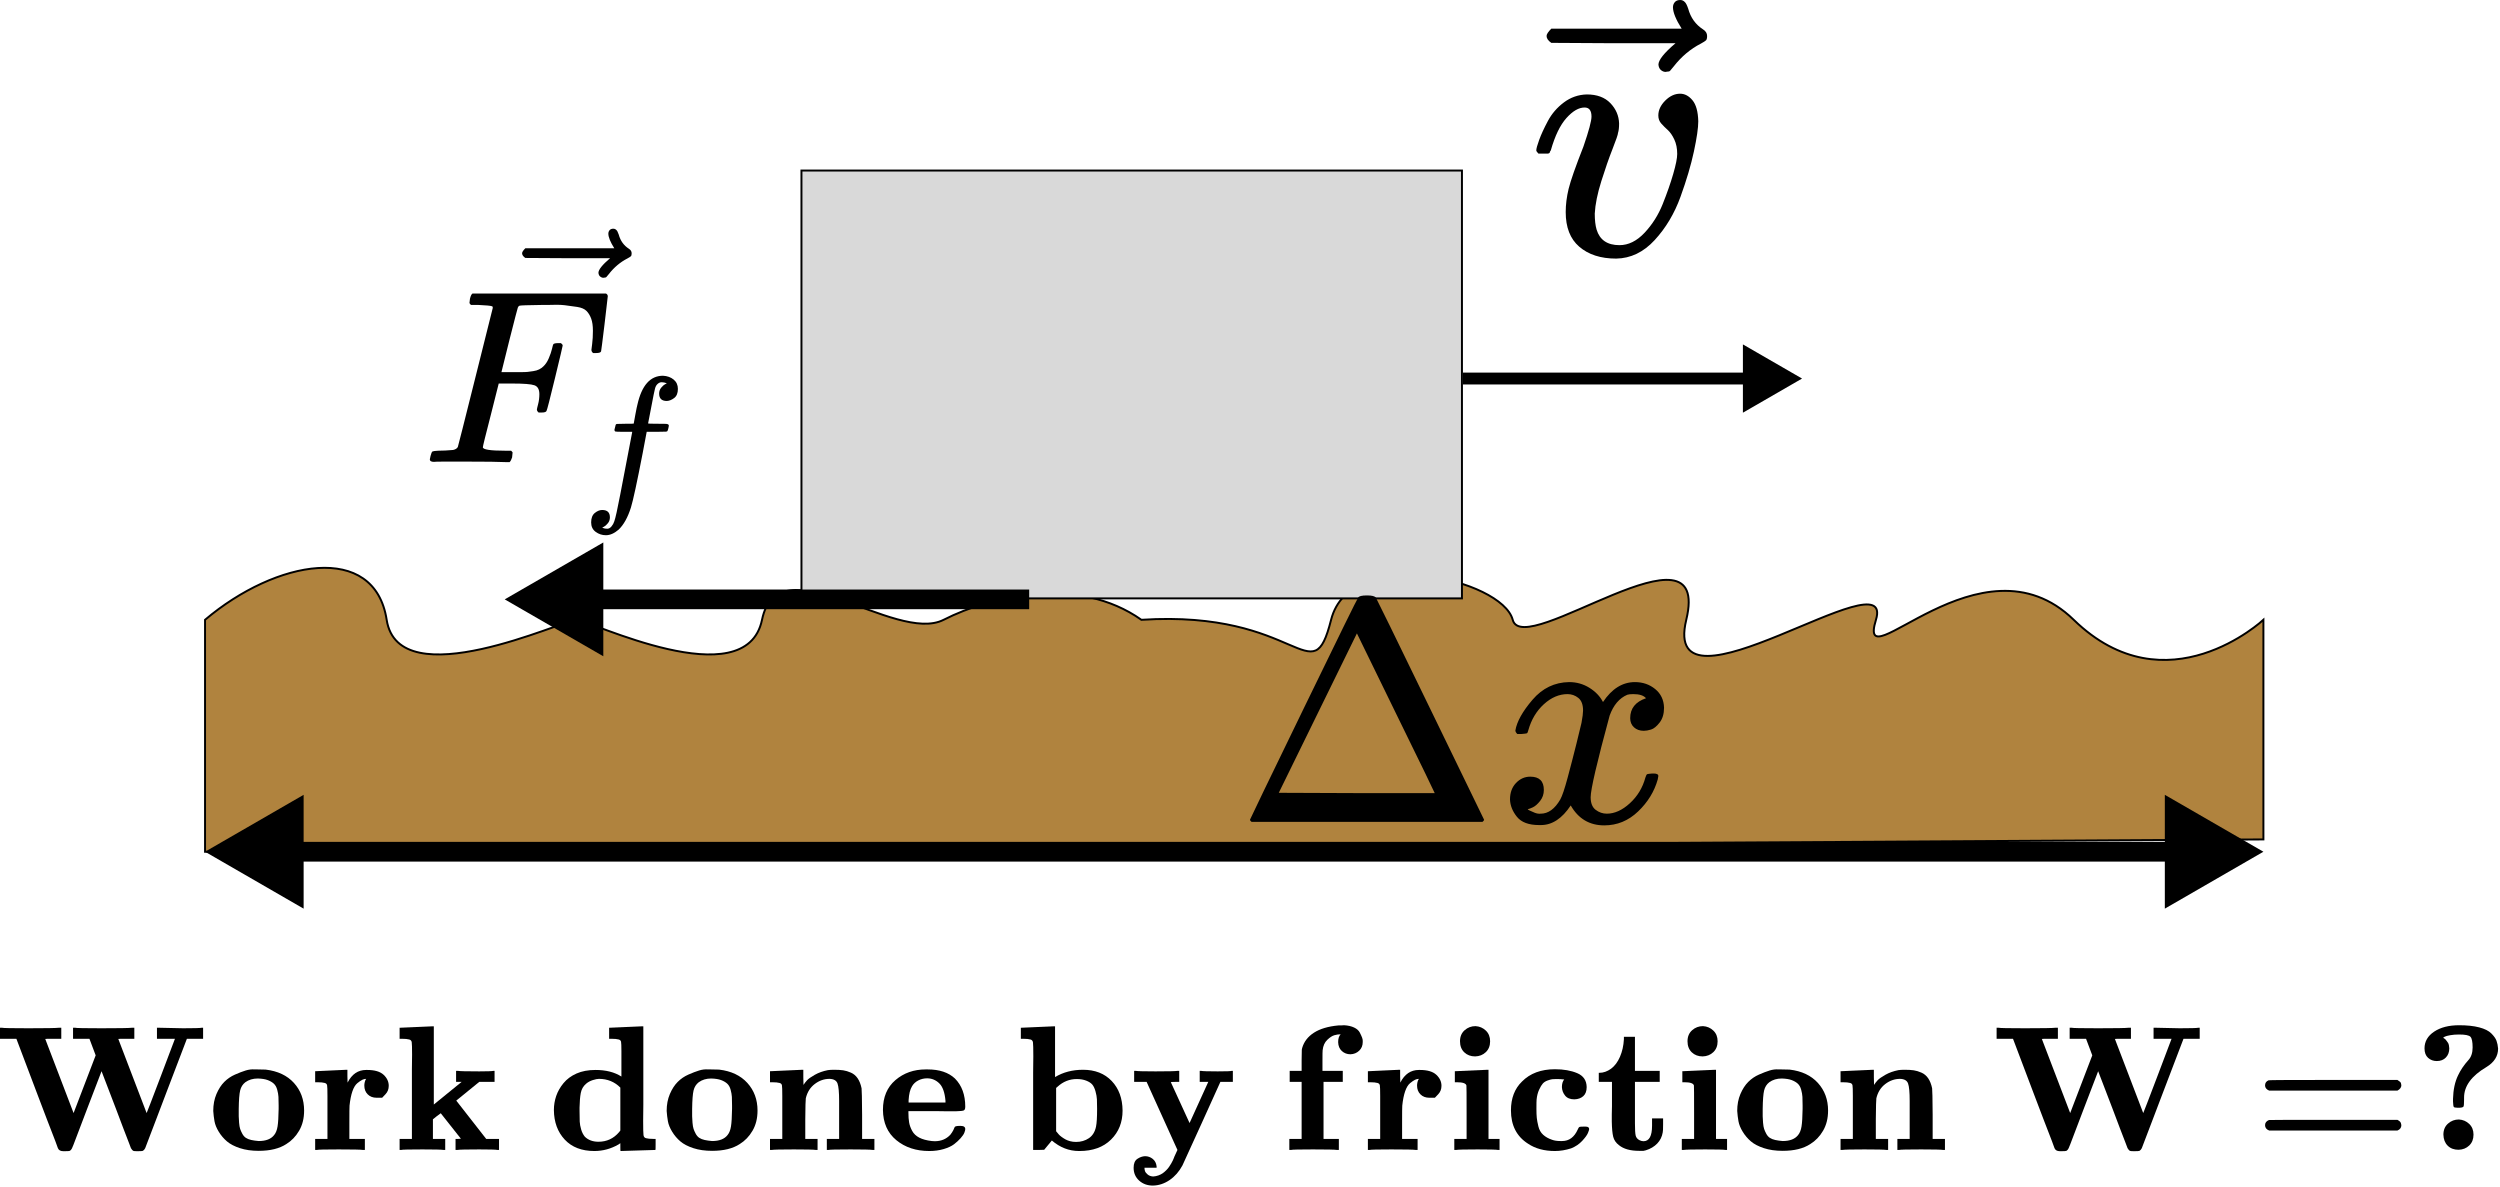 <svg width="634" height="301" viewBox="0 0 634 301" fill="none" xmlns="http://www.w3.org/2000/svg">
<path d="M98.059 157.182C94.988 137.402 69.987 141.957 52 157.182V216L574 212.877V157.182C574 157.182 549.435 180.085 525.894 157.182C502.353 134.279 470.624 173.838 475.741 157.182C480.859 140.526 421.042 184.443 427.635 157.182C434.228 129.921 386.329 167.481 383.624 157.182C380.918 146.883 342.464 137.896 337.565 157.182C332.665 176.468 329.819 154.595 289.459 157.182C273.55 145.928 251.588 150.936 239.306 157.182C227.024 163.428 197.341 137.402 193.247 157.182C189.153 176.962 149.235 157.182 146.165 157.182C143.094 157.182 101.129 176.962 98.059 157.182Z" fill="#B0833E" stroke="black" stroke-width="0.5"/>
<rect x="203.25" y="43.25" width="167.5" height="108.5" fill="#D9D9D9" stroke="black" stroke-width="0.5"/>
<path d="M457 96L442 87.34V104.66L457 96ZM371 97.5H443.5V94.5H371V97.5Z" fill="black"/>
<path d="M403.603 29.566C403.603 28.031 403.02 27.263 401.853 27.263C400.379 27.263 398.844 28.154 397.248 29.934C395.651 31.715 394.331 34.448 393.287 38.132C393.226 38.193 393.164 38.285 393.103 38.408C393.042 38.531 393.011 38.623 393.011 38.685C393.011 38.746 392.95 38.807 392.827 38.869C392.704 38.93 392.612 38.961 392.55 38.961C392.489 38.961 392.366 38.961 392.182 38.961C391.998 38.961 391.752 38.961 391.445 38.961H390.156C389.787 38.593 389.603 38.316 389.603 38.132C389.603 37.702 389.849 36.812 390.34 35.461C390.831 34.11 391.568 32.514 392.55 30.671C393.533 28.829 394.884 27.263 396.603 25.974C398.322 24.684 400.257 24.009 402.406 23.948C404.985 23.948 406.98 24.684 408.393 26.158C409.805 27.632 410.542 29.351 410.603 31.316C410.603 32.36 410.511 33.158 410.327 33.711C410.327 34.079 409.866 35.43 408.945 37.764C408.024 40.097 407.073 42.829 406.09 45.961C405.108 49.093 404.555 51.825 404.432 54.158C404.432 55.816 404.586 57.167 404.893 58.211C405.691 60.852 407.625 62.172 410.695 62.172C412.967 62.172 415.086 61.128 417.051 59.04C419.016 56.952 420.551 54.527 421.656 51.764C422.761 49.001 423.652 46.452 424.327 44.119C425.003 41.785 425.34 40.097 425.34 39.053C425.34 37.641 425.095 36.413 424.603 35.369C424.112 34.325 423.56 33.527 422.945 32.974C422.331 32.421 421.779 31.869 421.288 31.316C420.796 30.763 420.551 30.088 420.551 29.29C420.551 27.939 421.134 26.68 422.301 25.513C423.467 24.347 424.726 23.763 426.077 23.763C427.244 23.763 428.288 24.316 429.209 25.421C430.13 26.527 430.621 28.307 430.682 30.763C430.682 32.421 430.314 34.97 429.577 38.408C428.84 41.847 427.704 45.685 426.169 49.922C424.634 54.158 422.454 57.812 419.63 60.882C416.805 63.952 413.551 65.518 409.866 65.58C405.937 65.58 402.805 64.566 400.472 62.54C398.2 60.575 397.064 57.658 397.064 53.79C397.064 51.886 397.309 49.922 397.8 47.895C398.292 45.869 399.55 42.277 401.577 37.119C402.928 33.189 403.603 30.671 403.603 29.566Z" fill="black"/>
<path d="M424.263 1.842C424.263 1.351 424.416 0.921 424.723 0.553C425.03 0.184 425.491 3.27975e-05 426.105 3.27975e-05C426.535 3.27975e-05 426.903 0.154 427.21 0.461C427.517 0.706 427.824 1.29 428.131 2.211C428.745 4.483 430.004 6.233 431.908 7.461C432.583 7.89 432.921 8.443 432.921 9.119C432.921 9.671 432.829 10.04 432.645 10.224C432.46 10.408 432.031 10.684 431.355 11.053C428.715 12.404 426.412 14.338 424.447 16.855C424.324 16.978 424.171 17.163 423.987 17.408C423.802 17.654 423.649 17.838 423.526 17.961C423.403 18.084 423.25 18.145 423.066 18.145C422.881 18.145 422.666 18.176 422.421 18.237C421.991 18.237 421.592 18.084 421.223 17.776C420.855 17.47 420.64 17.009 420.579 16.395C420.579 15.228 422.022 13.417 424.908 10.961H409.158L393.407 10.869C392.609 10.316 392.21 9.733 392.21 9.119C392.21 8.689 392.609 8.075 393.407 7.276H426.473C425 4.943 424.263 3.132 424.263 1.842Z" fill="black"/>
<path d="M40.256 260.633L46.446 260.768C49.157 260.768 50.738 260.723 51.19 260.633H51.506V263.434H47.395L42.154 277.169C41.34 279.307 40.482 281.566 39.578 283.946C38.675 286.326 37.997 288.103 37.545 289.277C37.093 290.452 36.852 291.085 36.822 291.175C36.672 291.476 36.476 291.702 36.235 291.853C36.084 291.913 35.678 291.943 35.015 291.943H34.699C34.247 291.943 33.946 291.913 33.795 291.853C33.645 291.792 33.449 291.566 33.208 291.175C33.208 291.145 33.042 290.708 32.711 289.865C32.38 289.021 31.898 287.771 31.265 286.115C30.633 284.458 30.03 282.862 29.458 281.326L25.753 271.657L22.048 281.326C21.265 283.404 20.407 285.663 19.473 288.103C18.81 289.88 18.404 290.919 18.253 291.22C18.102 291.521 17.922 291.732 17.711 291.853C17.56 291.913 17.154 291.943 16.491 291.943H16.039C15.346 291.943 14.895 291.687 14.684 291.175C14.684 291.115 14.458 290.497 14.006 289.323C13.554 288.148 12.861 286.356 11.928 283.946C10.994 281.536 10.136 279.277 9.352 277.169L4.157 263.434H0V260.633H0.497C0.768 260.723 2.997 260.768 7.184 260.768C11.642 260.768 14.232 260.723 14.955 260.633H15.542V263.434H13.509C12.154 263.434 11.476 263.449 11.476 263.479L18.66 282.274L21.461 274.955L24.262 267.636L22.681 263.434H18.524V260.633H19.021C19.292 260.723 21.521 260.768 25.708 260.768C30.166 260.768 32.756 260.723 33.479 260.633H34.066V263.434H32.033C30.678 263.434 30 263.449 30 263.479L37.184 282.274C37.214 282.274 38.419 279.142 40.798 272.877C43.178 266.612 44.367 263.464 44.367 263.434H39.804V260.633H40.256Z" fill="black"/>
<path d="M65.602 291.853C63.825 291.853 62.244 291.627 60.858 291.175C59.473 290.723 58.373 290.151 57.56 289.458C56.747 288.765 56.054 287.952 55.482 287.018C54.909 286.085 54.548 285.196 54.397 284.353C54.247 283.509 54.141 282.636 54.081 281.732C54.081 280.136 54.352 278.705 54.894 277.44C55.437 276.175 56.099 275.151 56.882 274.368C57.665 273.585 58.569 272.967 59.593 272.515C60.617 272.063 61.521 271.717 62.304 271.476C63.087 271.235 63.855 271.145 64.608 271.205H65.241C66.445 271.205 67.153 271.22 67.364 271.25C70.436 271.612 72.831 272.741 74.548 274.639C76.265 276.536 77.123 278.871 77.123 281.642C77.123 283.6 76.702 285.301 75.858 286.747C75.015 288.193 73.93 289.323 72.605 290.136C70.858 291.28 68.524 291.853 65.602 291.853ZM70.662 281.235V280.332C70.662 279.428 70.647 278.705 70.617 278.163C70.587 277.621 70.482 277.018 70.301 276.356C70.12 275.693 69.834 275.181 69.442 274.82C69.051 274.458 68.539 274.157 67.906 273.916C67.274 273.675 66.43 273.539 65.376 273.509C64.141 273.509 63.087 273.826 62.214 274.458C61.551 274.97 61.114 275.663 60.903 276.536C60.693 277.41 60.572 278.976 60.542 281.235C60.542 282.079 60.542 282.696 60.542 283.088C60.542 283.479 60.572 284.021 60.632 284.714C60.693 285.407 60.783 285.934 60.903 286.295C61.024 286.657 61.205 287.063 61.446 287.515C61.687 287.967 61.988 288.314 62.349 288.554C62.711 288.795 63.162 288.976 63.705 289.097C64.247 289.217 64.879 289.307 65.602 289.368C67.439 289.368 68.75 288.856 69.533 287.832C69.955 287.32 70.241 286.597 70.391 285.663C70.542 284.729 70.632 283.253 70.662 281.235Z" fill="black"/>
<path d="M96.912 278.389C96.912 278.389 96.446 278.389 95.512 278.389C94.578 278.389 93.825 278.103 93.253 277.53C92.681 276.958 92.394 276.22 92.394 275.316C92.394 274.804 92.5 274.307 92.711 273.825C92.801 273.735 92.846 273.66 92.846 273.6C92.545 273.6 92.229 273.675 91.897 273.825C91.566 273.976 91.144 274.262 90.632 274.684C90.12 275.106 89.699 275.798 89.367 276.762C89.036 277.726 88.795 278.931 88.644 280.377C88.614 280.618 88.599 282.124 88.599 284.895V288.826H92.53V291.627H92.078C91.536 291.536 89.473 291.491 85.888 291.491C82.455 291.491 80.602 291.536 80.331 291.627H79.925V288.826H83.042V282.139V277.937C83.042 276.431 83.012 275.527 82.952 275.226C82.891 274.925 82.696 274.729 82.364 274.639C81.943 274.518 81.325 274.458 80.512 274.458H79.925V271.657H80.06L83.946 271.476C86.536 271.356 87.846 271.295 87.876 271.295H88.102V272.922L88.147 274.548C89.232 272.41 90.798 271.341 92.846 271.341H93.117C95.015 271.341 96.4 271.747 97.274 272.56C98.147 273.374 98.584 274.307 98.584 275.362C98.584 276.205 98.313 276.913 97.771 277.485L96.912 278.389Z" fill="black"/>
<path d="M101.476 260.633L105.588 260.452C108.329 260.331 109.714 260.271 109.744 260.271H110.015V280.106L117.063 274.368H115.663V271.566H116.07C116.521 271.657 118.344 271.702 121.536 271.702C123.585 271.702 124.789 271.657 125.151 271.566H125.422V274.368H121.536L115.708 279.112L123.298 288.826H126.551V291.627H126.19C125.738 291.536 124.187 291.491 121.536 291.491C118.344 291.491 116.476 291.536 115.934 291.627H115.527V288.826H116.205L116.883 288.78L111.777 282.319L110.738 283.088L109.789 283.856V288.826H112.907V291.627H112.545C112.003 291.536 110.196 291.491 107.124 291.491C103.78 291.491 101.973 291.536 101.702 291.627H101.341V288.826H104.458V276.627C104.458 274.97 104.458 273.148 104.458 271.16C104.458 269.172 104.473 267.952 104.503 267.5C104.503 265.723 104.473 264.654 104.413 264.292C104.353 263.931 104.142 263.705 103.78 263.615C103.359 263.494 102.741 263.434 101.928 263.434H101.341V260.633H101.476Z" fill="black"/>
<path d="M154.609 260.633L158.72 260.452C161.461 260.332 162.847 260.271 162.877 260.271H163.148V274.051C163.148 275.919 163.148 277.967 163.148 280.196C163.148 282.425 163.133 283.78 163.103 284.262C163.103 286.25 163.133 287.455 163.193 287.877C163.253 288.298 163.464 288.554 163.826 288.645C164.247 288.765 164.865 288.826 165.678 288.826H166.265V290.226C166.265 291.16 166.25 291.627 166.22 291.627C165.618 291.627 164.142 291.672 161.792 291.762C159.443 291.853 157.967 291.898 157.365 291.898C157.335 291.898 157.319 291.567 157.319 290.904V289.91L156.868 290.226C154.94 291.341 152.892 291.898 150.723 291.898C147.53 291.898 145.03 290.934 143.223 289.006C141.416 287.079 140.497 284.579 140.467 281.506C140.467 280.271 140.663 279.082 141.054 277.937C141.446 276.792 142.063 275.708 142.907 274.684C143.75 273.66 144.85 272.847 146.205 272.244C147.56 271.642 149.172 271.341 151.039 271.341C153.66 271.341 155.844 271.898 157.591 273.012V268.72V266.551C157.591 265.286 157.56 264.503 157.5 264.202C157.44 263.901 157.244 263.705 156.913 263.615C156.491 263.494 155.874 263.434 155.06 263.434H154.473V260.633H154.609ZM157.319 275.813C155.844 274.338 154.036 273.6 151.898 273.6C151.506 273.6 150.979 273.705 150.316 273.916C149.654 274.127 149.082 274.443 148.6 274.865C147.907 275.467 147.47 276.235 147.289 277.169C147.109 278.103 147.003 279.338 146.973 280.874V281.642C146.973 282.907 146.988 283.841 147.018 284.443C147.048 285.045 147.169 285.708 147.38 286.431C147.591 287.154 147.907 287.771 148.328 288.283C149.202 289.127 150.347 289.548 151.762 289.548C153.871 289.548 155.618 288.735 157.003 287.109L157.319 286.702V275.813Z" fill="black"/>
<path d="M180.588 291.853C178.81 291.853 177.229 291.627 175.844 291.175C174.458 290.723 173.359 290.151 172.545 289.458C171.732 288.765 171.039 287.952 170.467 287.018C169.895 286.085 169.533 285.196 169.383 284.353C169.232 283.509 169.127 282.636 169.066 281.732C169.066 280.136 169.337 278.705 169.88 277.44C170.422 276.175 171.084 275.151 171.868 274.368C172.651 273.585 173.554 272.967 174.578 272.515C175.603 272.063 176.506 271.717 177.289 271.476C178.072 271.235 178.841 271.145 179.594 271.205H180.226C181.431 271.205 182.139 271.22 182.35 271.25C185.422 271.612 187.816 272.741 189.533 274.639C191.25 276.536 192.109 278.871 192.109 281.642C192.109 283.6 191.687 285.301 190.844 286.747C190 288.193 188.916 289.323 187.591 290.136C185.844 291.28 183.509 291.853 180.588 291.853ZM185.648 281.235V280.332C185.648 279.428 185.633 278.705 185.603 278.163C185.572 277.621 185.467 277.018 185.286 276.356C185.106 275.693 184.819 275.181 184.428 274.82C184.036 274.458 183.524 274.157 182.892 273.916C182.259 273.675 181.416 273.539 180.362 273.509C179.127 273.509 178.072 273.826 177.199 274.458C176.536 274.97 176.1 275.663 175.889 276.536C175.678 277.41 175.557 278.976 175.527 281.235C175.527 282.079 175.527 282.696 175.527 283.088C175.527 283.479 175.557 284.021 175.618 284.714C175.678 285.407 175.768 285.934 175.889 286.295C176.009 286.657 176.19 287.063 176.431 287.515C176.672 287.967 176.973 288.314 177.334 288.554C177.696 288.795 178.148 288.976 178.69 289.097C179.232 289.217 179.865 289.307 180.588 289.368C182.425 289.368 183.735 288.856 184.518 287.832C184.94 287.32 185.226 286.597 185.377 285.663C185.527 284.729 185.618 283.253 185.648 281.235Z" fill="black"/>
<path d="M195.407 271.657C200.739 271.416 203.419 271.295 203.449 271.295H203.721V273.238L203.766 275.136C204.007 274.744 204.308 274.353 204.669 273.961C205.031 273.569 205.693 273.103 206.657 272.56C207.621 272.018 208.721 271.627 209.955 271.386C210.317 271.325 210.859 271.295 211.582 271.295C212.486 271.295 213.239 271.341 213.841 271.431C214.443 271.521 215.091 271.717 215.784 272.018C216.477 272.319 217.049 272.801 217.501 273.464C217.952 274.127 218.284 274.97 218.495 275.994C218.555 276.325 218.6 278.554 218.63 282.681V288.826H221.748V291.627H221.341C220.799 291.536 218.916 291.491 215.693 291.491C212.23 291.491 210.362 291.536 210.091 291.627H209.684V288.826H212.802V282.862V279.202C212.802 277.003 212.666 275.527 212.395 274.774C212.124 274.021 211.446 273.63 210.362 273.6C209.007 273.6 207.757 274.036 206.612 274.91C205.468 275.783 204.715 276.988 204.353 278.524C204.293 278.795 204.248 280.588 204.218 283.901V288.826H207.335V291.627H206.928C206.386 291.536 204.519 291.491 201.326 291.491C198.103 291.491 196.221 291.536 195.678 291.627H195.272V288.826H198.389V282.139V277.937C198.389 276.431 198.359 275.527 198.299 275.226C198.239 274.925 198.043 274.729 197.711 274.639C197.29 274.518 196.672 274.458 195.859 274.458H195.272V271.657H195.407Z" fill="black"/>
<path d="M223.915 281.461C223.915 278.238 224.969 275.723 227.078 273.916C229.186 272.109 231.746 271.205 234.758 271.205H235.255C238.237 271.205 240.542 271.973 242.168 273.509C243.915 275.256 244.789 277.636 244.789 280.648C244.789 281.16 244.668 281.476 244.427 281.597C244.186 281.717 243.493 281.792 242.349 281.823C242.078 281.823 241.385 281.823 240.27 281.823C239.156 281.823 238.147 281.807 237.243 281.777H230.376V282.184C230.376 283.148 230.436 283.976 230.557 284.669C230.677 285.362 230.933 286.07 231.325 286.792C231.716 287.515 232.319 288.088 233.132 288.509C233.945 288.931 234.999 289.217 236.295 289.368C236.475 289.398 236.731 289.413 237.063 289.413C238.659 289.413 239.969 288.871 240.993 287.786C241.325 287.365 241.581 286.973 241.761 286.612C241.942 286.25 242.048 286.009 242.078 285.889C242.108 285.768 242.228 285.678 242.439 285.618C242.65 285.557 242.966 285.527 243.388 285.527H243.614C244.397 285.527 244.789 285.798 244.789 286.341C244.789 286.551 244.713 286.853 244.563 287.244C244.412 287.636 244.096 288.103 243.614 288.645C243.132 289.187 242.575 289.699 241.942 290.181C241.31 290.663 240.436 291.07 239.322 291.401C238.207 291.732 236.987 291.898 235.662 291.898C232.319 291.898 229.533 290.979 227.304 289.142C225.075 287.304 223.945 284.744 223.915 281.461ZM239.773 279.157C239.593 277.048 239.066 275.573 238.192 274.729C237.319 273.886 236.295 273.464 235.12 273.464C234.307 273.464 233.554 273.645 232.861 274.006C232.168 274.368 231.641 274.865 231.28 275.497C230.798 276.28 230.511 277.455 230.421 279.021V279.609H239.773V279.157Z" fill="black"/>
<path d="M259.022 260.633L263.133 260.452C265.874 260.332 267.26 260.271 267.29 260.271H267.561V273.148C269.609 271.913 271.974 271.295 274.654 271.295C277.696 271.295 280.121 272.244 281.928 274.142C283.736 276.039 284.654 278.539 284.684 281.642C284.684 284.624 283.706 287.079 281.748 289.006C279.79 290.934 277.124 291.898 273.751 291.898H273.615C271.115 291.898 268.826 291.009 266.748 289.232L264.805 291.582L263.404 291.627H262.004V278.027C262.004 276.19 262.004 274.172 262.004 271.973C262.004 269.774 262.019 268.419 262.049 267.907C262.049 265.919 262.019 264.729 261.959 264.338C261.898 263.946 261.687 263.705 261.326 263.615C260.904 263.494 260.287 263.434 259.474 263.434H258.886V260.633H259.022ZM267.832 286.883L268.058 287.154C268.209 287.335 268.359 287.515 268.51 287.696C268.66 287.877 268.901 288.088 269.233 288.329C269.564 288.57 269.895 288.78 270.227 288.961C270.558 289.142 270.949 289.292 271.401 289.413C271.853 289.533 272.35 289.594 272.892 289.594C274.127 289.594 275.212 289.277 276.145 288.645C277.079 288.012 277.681 287.033 277.953 285.708C278.133 284.835 278.224 283.344 278.224 281.235C278.224 280.211 278.209 279.398 278.178 278.795C278.148 278.193 278.028 277.515 277.817 276.762C277.606 276.009 277.335 275.437 277.004 275.045C276.672 274.654 276.16 274.323 275.468 274.051C274.775 273.78 273.977 273.645 273.073 273.645C271.236 273.645 269.609 274.292 268.193 275.588L267.832 275.904V286.883Z" fill="black"/>
<path d="M290.242 296.235C290.242 296.476 290.287 296.732 290.377 297.003C290.468 297.274 290.694 297.56 291.055 297.862C291.417 298.163 291.883 298.329 292.456 298.359C292.908 298.329 293.344 298.238 293.766 298.088C294.188 297.937 294.549 297.756 294.85 297.545C295.152 297.335 295.453 297.079 295.754 296.777C296.055 296.476 296.296 296.19 296.477 295.919C296.658 295.648 296.838 295.362 297.019 295.06C297.2 294.759 297.335 294.503 297.426 294.292C297.516 294.082 297.606 293.871 297.697 293.66C297.787 293.449 297.832 293.328 297.832 293.298L298.6 291.627L290.784 274.368H287.621V271.566H287.983C288.435 271.657 290.121 271.702 293.043 271.702C296.236 271.702 298.103 271.657 298.645 271.566H299.052V274.368H297.968C297.275 274.368 296.929 274.398 296.929 274.458L301.673 284.804L306.417 274.368H304.248V271.566H304.564C304.926 271.657 306.341 271.702 308.811 271.702C311.01 271.702 312.2 271.657 312.38 271.566H312.652V274.368H309.489L304.79 284.759C301.537 291.868 299.895 295.467 299.865 295.557C299.022 297.124 297.938 298.359 296.612 299.262C295.287 300.166 293.871 300.633 292.365 300.663C290.98 300.663 289.82 300.241 288.886 299.398C287.953 298.554 287.486 297.47 287.486 296.145C287.486 295.06 287.802 294.307 288.435 293.886C289.067 293.464 289.715 293.238 290.377 293.208C291.1 293.208 291.748 293.434 292.32 293.886C292.892 294.338 293.224 294.97 293.314 295.783V296.145H290.242V296.235Z" fill="black"/>
<path d="M339.083 291.627C338.54 291.536 336.492 291.491 332.938 291.491C329.504 291.491 327.652 291.536 327.381 291.627H326.974V288.826H330.092V274.368H327.064V271.566H330.092V268.901L330.137 266.235L330.227 265.783C330.679 264.187 331.673 262.892 333.209 261.898C334.745 260.904 336.824 260.286 339.444 260.045C339.504 260.045 339.715 260.045 340.077 260.045C340.438 260.045 340.709 260.03 340.89 260C341.884 260.06 342.727 260.256 343.42 260.588C344.113 260.919 344.595 261.356 344.866 261.898C345.137 262.44 345.333 262.877 345.453 263.208C345.574 263.539 345.619 263.886 345.589 264.247C345.589 265.151 345.287 265.889 344.685 266.461C344.083 267.033 343.345 267.335 342.471 267.365C341.628 267.365 340.905 267.094 340.302 266.551C339.7 266.009 339.384 265.256 339.354 264.292C339.354 263.389 339.564 262.726 339.986 262.304H339.851C339.429 262.304 338.947 262.38 338.405 262.53C337.863 262.681 337.26 263.072 336.598 263.705C335.935 264.338 335.543 265.211 335.423 266.325C335.393 266.476 335.378 267.41 335.378 269.127V271.566H340.528V274.368H335.649V288.826H339.534V291.627H339.083Z" fill="black"/>
<path d="M363.885 278.389C363.885 278.389 363.419 278.389 362.485 278.389C361.551 278.389 360.798 278.103 360.226 277.53C359.653 276.958 359.367 276.22 359.367 275.316C359.367 274.804 359.473 274.307 359.684 273.825C359.774 273.735 359.819 273.66 359.819 273.6C359.518 273.6 359.202 273.675 358.87 273.825C358.539 273.976 358.117 274.262 357.605 274.684C357.093 275.106 356.672 275.798 356.34 276.762C356.009 277.726 355.768 278.931 355.617 280.377C355.587 280.618 355.572 282.124 355.572 284.895V288.826H359.503V291.627H359.051C358.509 291.536 356.446 291.491 352.861 291.491C349.428 291.491 347.575 291.536 347.304 291.627H346.897V288.826H350.015V282.139V277.937C350.015 276.431 349.985 275.527 349.925 275.226C349.864 274.925 349.669 274.729 349.337 274.639C348.916 274.518 348.298 274.458 347.485 274.458H346.897V271.657H347.033L350.919 271.476C353.509 271.356 354.819 271.295 354.849 271.295H355.075V272.922L355.12 274.548C356.205 272.41 357.771 271.341 359.819 271.341H360.09C361.988 271.341 363.373 271.747 364.247 272.56C365.12 273.374 365.557 274.307 365.557 275.362C365.557 276.205 365.286 276.913 364.744 277.485L363.885 278.389Z" fill="black"/>
<path d="M370.257 264.066C370.257 262.892 370.649 261.958 371.432 261.265C372.215 260.572 373.134 260.226 374.188 260.226C375.212 260.286 376.085 260.663 376.808 261.356C377.531 262.048 377.893 262.952 377.893 264.066C377.893 265.211 377.531 266.13 376.808 266.822C376.085 267.515 375.182 267.877 374.097 267.907C372.983 267.907 372.064 267.56 371.341 266.868C370.619 266.175 370.257 265.241 370.257 264.066ZM369.082 271.657L373.149 271.476L377.215 271.295H377.486V288.826H380.287V291.627H379.926C379.474 291.536 377.742 291.491 374.73 291.491C371.597 291.491 369.76 291.536 369.218 291.627H368.811V288.826H371.929V282.184C371.929 277.696 371.914 275.392 371.884 275.271C371.733 274.729 370.935 274.458 369.489 274.458H368.947V271.657H369.082Z" fill="black"/>
<path d="M401.612 285.708H402.109C402.711 285.708 403.012 285.919 403.012 286.341C403.012 286.491 402.907 286.823 402.696 287.335C402.485 287.847 402.003 288.509 401.25 289.323C400.497 290.136 399.564 290.768 398.449 291.22C397.033 291.672 395.663 291.898 394.338 291.898C391.627 291.898 389.353 291.28 387.515 290.045C384.624 288.208 383.178 285.392 383.178 281.597C383.178 278.524 384.112 276.085 385.979 274.277C388.027 272.199 390.814 271.16 394.338 271.16C396.536 271.16 398.419 271.491 399.985 272.154C401.551 272.816 402.35 273.991 402.38 275.678C402.38 276.702 402.094 277.47 401.521 277.982C400.949 278.494 400.196 278.765 399.262 278.795C398.208 278.795 397.425 278.479 396.913 277.847C396.401 277.214 396.13 276.491 396.1 275.678C396.1 274.865 396.295 274.217 396.687 273.735H396.461C395.979 273.675 395.407 273.645 394.744 273.645H394.609C394.247 273.645 393.931 273.66 393.66 273.69C393.389 273.72 392.997 273.826 392.485 274.006C391.973 274.187 391.567 274.443 391.265 274.774C390.964 275.106 390.648 275.633 390.317 276.356C389.985 277.079 389.774 277.907 389.684 278.841C389.654 279.082 389.639 279.865 389.639 281.19C389.639 282.154 389.669 282.922 389.729 283.494C389.789 284.066 389.925 284.789 390.136 285.663C390.347 286.536 390.753 287.244 391.356 287.786C391.958 288.329 392.711 288.75 393.615 289.051C394.187 289.262 394.895 289.368 395.738 289.368H396.145C397.922 289.368 399.247 288.389 400.121 286.431C400.271 286.07 400.407 285.859 400.527 285.798C400.648 285.738 401.009 285.708 401.612 285.708Z" fill="black"/>
<path d="M416.792 289.413C418.238 289.413 418.96 288.103 418.96 285.482V285.076V283.63H421.762V285.166C421.762 286.28 421.732 286.943 421.671 287.154C421.491 288.268 421.024 289.217 420.271 290C419.518 290.783 418.554 291.356 417.379 291.717L416.792 291.853H415.662C413.433 291.853 411.732 291.371 410.557 290.407C409.804 289.835 409.322 289.127 409.111 288.283C408.9 287.44 408.78 286.145 408.75 284.398C408.75 284.067 408.75 283.479 408.75 282.636C408.75 281.792 408.765 281.1 408.795 280.557V274.368H405.451V272.063H405.632C406.626 272.063 407.605 271.717 408.569 271.024C409.503 270.332 410.256 269.323 410.828 267.997C411.4 266.672 411.732 265.196 411.822 263.569V262.937H414.623V271.566H420.903V274.368H414.623V280.829V282.274V284.895C414.623 286.431 414.683 287.455 414.804 287.967C414.924 288.479 415.241 288.871 415.753 289.142C416.114 289.323 416.46 289.413 416.792 289.413Z" fill="black"/>
<path d="M427.952 264.066C427.952 262.892 428.343 261.958 429.126 261.265C429.909 260.572 430.828 260.226 431.882 260.226C432.906 260.286 433.78 260.663 434.503 261.356C435.226 262.048 435.587 262.952 435.587 264.066C435.587 265.211 435.226 266.13 434.503 266.822C433.78 267.515 432.876 267.877 431.792 267.907C430.678 267.907 429.759 267.56 429.036 266.868C428.313 266.175 427.952 265.241 427.952 264.066ZM426.777 271.657L430.843 271.476L434.909 271.295H435.181V288.826H437.982V291.627H437.62C437.169 291.536 435.437 291.491 432.425 291.491C429.292 291.491 427.455 291.536 426.912 291.627H426.506V288.826H429.623V282.184C429.623 277.696 429.608 275.392 429.578 275.271C429.428 274.729 428.629 274.458 427.184 274.458H426.641V271.657H426.777Z" fill="black"/>
<path d="M452.079 291.853C450.302 291.853 448.721 291.627 447.335 291.175C445.95 290.723 444.851 290.151 444.037 289.458C443.224 288.765 442.531 287.952 441.959 287.018C441.387 286.085 441.025 285.196 440.875 284.353C440.724 283.509 440.619 282.636 440.558 281.732C440.558 280.136 440.829 278.705 441.372 277.44C441.914 276.175 442.576 275.151 443.36 274.368C444.143 273.585 445.046 272.967 446.07 272.515C447.095 272.063 447.998 271.717 448.781 271.476C449.564 271.235 450.332 271.145 451.085 271.205H451.718C452.923 271.205 453.631 271.22 453.841 271.25C456.914 271.612 459.308 272.741 461.025 274.639C462.742 276.536 463.601 278.871 463.601 281.642C463.601 283.6 463.179 285.301 462.335 286.747C461.492 288.193 460.408 289.323 459.082 290.136C457.335 291.28 455.001 291.853 452.079 291.853ZM457.14 281.235V280.332C457.14 279.428 457.125 278.705 457.095 278.163C457.064 277.621 456.959 277.018 456.778 276.356C456.598 275.693 456.311 275.181 455.92 274.82C455.528 274.458 455.016 274.157 454.384 273.916C453.751 273.675 452.908 273.539 451.854 273.509C450.619 273.509 449.564 273.826 448.691 274.458C448.028 274.97 447.591 275.663 447.381 276.536C447.17 277.41 447.049 278.976 447.019 281.235C447.019 282.079 447.019 282.696 447.019 283.088C447.019 283.479 447.049 284.021 447.11 284.714C447.17 285.407 447.26 285.934 447.381 286.295C447.501 286.657 447.682 287.063 447.923 287.515C448.164 287.967 448.465 288.314 448.826 288.554C449.188 288.795 449.64 288.976 450.182 289.097C450.724 289.217 451.357 289.307 452.079 289.368C453.917 289.368 455.227 288.856 456.01 287.832C456.432 287.32 456.718 286.597 456.869 285.663C457.019 284.729 457.11 283.253 457.14 281.235Z" fill="black"/>
<path d="M466.899 271.657C472.231 271.416 474.911 271.295 474.941 271.295H475.212V273.238L475.258 275.136C475.499 274.744 475.8 274.353 476.161 273.961C476.523 273.569 477.185 273.103 478.149 272.56C479.113 272.018 480.212 271.627 481.447 271.386C481.809 271.325 482.351 271.295 483.074 271.295C483.978 271.295 484.731 271.341 485.333 271.431C485.935 271.521 486.583 271.717 487.276 272.018C487.969 272.319 488.541 272.801 488.993 273.464C489.444 274.127 489.776 274.97 489.987 275.994C490.047 276.325 490.092 278.554 490.122 282.681V288.826H493.24V291.627H492.833C492.291 291.536 490.408 291.491 487.185 291.491C483.722 291.491 481.854 291.536 481.583 291.627H481.176V288.826H484.294V282.862V279.202C484.294 277.003 484.158 275.527 483.887 274.774C483.616 274.021 482.938 273.63 481.854 273.6C480.499 273.6 479.249 274.036 478.104 274.91C476.959 275.783 476.206 276.988 475.845 278.524C475.785 278.795 475.74 280.588 475.709 283.901V288.826H478.827V291.627H478.42C477.878 291.536 476.011 291.491 472.818 291.491C469.595 291.491 467.712 291.536 467.17 291.627H466.764V288.826H469.881V282.139V277.937C469.881 276.431 469.851 275.527 469.791 275.226C469.731 274.925 469.535 274.729 469.203 274.639C468.782 274.518 468.164 274.458 467.351 274.458H466.764V271.657H466.899Z" fill="black"/>
<path d="M546.596 260.633L552.786 260.768C555.497 260.768 557.078 260.723 557.53 260.633H557.846V263.434H553.735L548.494 277.169C547.681 279.307 546.822 281.566 545.918 283.946C545.015 286.326 544.337 288.103 543.885 289.277C543.434 290.452 543.193 291.085 543.162 291.175C543.012 291.476 542.816 291.702 542.575 291.853C542.424 291.913 542.018 291.943 541.355 291.943H541.039C540.587 291.943 540.286 291.913 540.135 291.853C539.985 291.792 539.789 291.566 539.548 291.175C539.548 291.145 539.382 290.708 539.051 289.865C538.72 289.021 538.238 287.771 537.605 286.115C536.973 284.458 536.37 282.862 535.798 281.326L532.093 271.657L528.388 281.326C527.605 283.404 526.747 285.663 525.813 288.103C525.15 289.88 524.744 290.919 524.593 291.22C524.443 291.521 524.262 291.732 524.051 291.853C523.9 291.913 523.494 291.943 522.831 291.943H522.379C521.686 291.943 521.235 291.687 521.024 291.175C521.024 291.115 520.798 290.497 520.346 289.323C519.894 288.148 519.202 286.356 518.268 283.946C517.334 281.536 516.476 279.277 515.693 277.169L510.497 263.434H506.34V260.633H506.837C507.108 260.723 509.337 260.768 513.524 260.768C517.982 260.768 520.572 260.723 521.295 260.633H521.882V263.434H519.849C518.494 263.434 517.816 263.449 517.816 263.479L525 282.274L527.801 274.955L530.602 267.636L529.021 263.434H524.864V260.633H525.361C525.632 260.723 527.861 260.768 532.048 260.768C536.506 260.768 539.096 260.723 539.819 260.633H540.406V263.434H538.373C537.018 263.434 536.34 263.449 536.34 263.479L543.524 282.274C543.554 282.274 544.759 279.142 547.138 272.877C549.518 266.612 550.708 263.464 550.708 263.434H546.144V260.633H546.596Z" fill="black"/>
<path d="M575.458 276.582C574.765 276.28 574.418 275.844 574.418 275.271C574.418 274.639 574.72 274.202 575.322 273.961C575.473 273.901 580.955 273.871 591.768 273.871H607.988C608.018 273.901 608.078 273.946 608.168 274.006C608.259 274.066 608.349 274.127 608.44 274.187C608.53 274.247 608.62 274.322 608.711 274.413C608.801 274.503 608.861 274.609 608.891 274.729C608.922 274.85 608.952 275.015 608.982 275.226C608.982 275.768 608.65 276.22 607.988 276.582H575.458ZM575.458 286.702C574.765 286.431 574.418 285.979 574.418 285.347C574.418 284.744 574.75 284.307 575.412 284.036C575.503 284.006 580.955 283.991 591.768 283.991H607.988L608.214 284.127C608.334 284.217 608.425 284.277 608.485 284.307C608.545 284.338 608.62 284.413 608.711 284.533C608.801 284.654 608.861 284.774 608.891 284.895C608.922 285.015 608.952 285.166 608.982 285.347C608.982 285.979 608.65 286.431 607.988 286.702H575.458Z" fill="black"/>
<path d="M614.857 265.874C614.857 264.127 615.671 262.711 617.297 261.627C618.924 260.542 621.032 260 623.622 260C625.641 260 627.342 260.181 628.728 260.542C630.113 260.904 631.138 261.416 631.8 262.078C632.463 262.741 632.9 263.359 633.11 263.931C633.321 264.503 633.457 265.166 633.517 265.919C633.517 267.847 632.523 269.413 630.535 270.618C626.77 272.847 624.888 275.422 624.888 278.344V278.841C624.888 279.835 624.842 280.422 624.752 280.603C624.662 280.783 624.345 280.889 623.803 280.919H623.487H623.171C622.659 280.919 622.357 280.844 622.267 280.693C622.177 280.542 622.116 280.091 622.086 279.338V278.66C622.147 276.341 622.568 274.368 623.351 272.741C623.984 271.386 624.857 270.091 625.972 268.856C626.695 268.072 627.056 267.003 627.056 265.648C627.056 264.232 626.876 263.329 626.514 262.937C626.153 262.545 625.189 262.35 623.622 262.35C622.779 262.35 622.026 262.41 621.363 262.53C620.701 262.651 620.249 262.771 620.008 262.892C619.767 263.012 619.632 263.103 619.601 263.163L619.692 263.253C619.752 263.283 619.827 263.329 619.918 263.389C620.008 263.449 620.098 263.524 620.189 263.615C620.279 263.705 620.385 263.841 620.505 264.021C620.626 264.202 620.731 264.353 620.821 264.473C620.912 264.594 620.987 264.804 621.047 265.106C621.107 265.407 621.138 265.663 621.138 265.874C621.138 266.807 620.851 267.575 620.279 268.178C619.707 268.78 618.939 269.082 617.975 269.082C617.101 269.082 616.363 268.81 615.761 268.268C615.159 267.726 614.857 266.928 614.857 265.874ZM619.647 287.741C619.647 286.566 620.038 285.633 620.821 284.94C621.604 284.247 622.523 283.901 623.577 283.901C624.601 283.961 625.475 284.338 626.198 285.03C626.921 285.723 627.282 286.627 627.282 287.741C627.282 288.886 626.921 289.804 626.198 290.497C625.475 291.19 624.571 291.551 623.487 291.582C622.342 291.582 621.424 291.235 620.731 290.542C620.038 289.85 619.677 288.916 619.647 287.741Z" fill="black"/>
<path d="M52 216L77 230.434L77 201.566L52 216ZM574 216L549 201.566L549 230.434L574 216ZM74.5 218.5L551.5 218.5L551.5 213.5L74.5 213.5L74.5 218.5Z" fill="black"/>
<path d="M317.401 208.433C317.134 208.219 317 208.032 317 207.872C317 207.765 321.519 198.406 330.556 179.797C339.594 161.187 344.219 151.775 344.433 151.562C344.594 151.187 345.342 151 346.679 151C347.909 151 348.658 151.187 348.925 151.562C349.086 151.775 353.684 161.187 362.722 179.797C371.759 198.406 376.305 207.765 376.358 207.872C376.358 208.032 376.225 208.219 375.957 208.433H317.401ZM353.979 180.84L344.112 160.626L324.299 201.054L344.032 201.134H363.845C363.845 201.027 360.556 194.262 353.979 180.84Z" fill="black"/>
<path d="M384.299 185.251C384.674 183.005 386.118 180.412 388.631 177.471C391.144 174.529 394.246 173.032 397.936 172.979C399.807 172.979 401.519 173.46 403.069 174.423C404.62 175.385 405.77 176.588 406.519 178.032C408.765 174.663 411.465 172.979 414.62 172.979C416.599 172.979 418.31 173.567 419.754 174.743C421.198 175.92 421.946 177.497 422 179.476C422 181.027 421.626 182.283 420.877 183.246C420.128 184.209 419.406 184.797 418.711 185.011C418.016 185.225 417.401 185.332 416.866 185.332C415.85 185.332 415.021 185.037 414.38 184.449C413.738 183.861 413.417 183.086 413.417 182.123C413.417 179.663 414.754 177.979 417.428 177.07C416.84 176.374 415.77 176.027 414.219 176.027C413.524 176.027 413.016 176.08 412.695 176.187C410.663 177.043 409.166 178.808 408.203 181.481C404.995 193.3 403.39 200.198 403.39 202.177C403.39 203.674 403.818 204.743 404.674 205.385C405.529 206.027 406.465 206.348 407.481 206.348C409.46 206.348 411.412 205.465 413.337 203.701C415.262 201.936 416.572 199.77 417.267 197.203C417.428 196.668 417.588 196.374 417.749 196.321C417.909 196.267 418.337 196.214 419.032 196.16H419.353C420.155 196.16 420.556 196.374 420.556 196.802C420.556 196.856 420.503 197.15 420.396 197.685C419.54 200.733 417.882 203.433 415.422 205.786C412.963 208.139 410.102 209.316 406.84 209.316C403.096 209.316 400.262 207.631 398.337 204.262C396.144 207.578 393.631 209.235 390.797 209.235H390.315C387.695 209.235 385.823 208.54 384.7 207.15C383.578 205.759 382.989 204.289 382.936 202.738C382.936 201.027 383.444 199.636 384.46 198.567C385.476 197.497 386.679 196.963 388.069 196.963C390.369 196.963 391.519 198.086 391.519 200.332C391.519 201.401 391.198 202.337 390.556 203.139C389.914 203.941 389.299 204.476 388.711 204.743C388.123 205.011 387.775 205.144 387.668 205.144L387.428 205.225C387.428 205.278 387.588 205.385 387.909 205.545C388.23 205.706 388.658 205.893 389.192 206.107C389.727 206.321 390.235 206.401 390.717 206.348C392.642 206.348 394.299 205.144 395.69 202.738C396.171 201.882 396.786 200.064 397.535 197.283C398.283 194.503 399.032 191.615 399.781 188.62C400.529 185.626 400.957 183.861 401.064 183.326C401.332 181.882 401.465 180.84 401.465 180.198C401.465 178.701 401.064 177.631 400.262 176.989C399.46 176.348 398.551 176.027 397.535 176.027C395.396 176.027 393.39 176.882 391.519 178.594C389.647 180.305 388.337 182.497 387.588 185.171C387.481 185.652 387.348 185.92 387.187 185.973C387.027 186.027 386.599 186.08 385.904 186.134H384.781C384.46 185.813 384.299 185.519 384.299 185.251Z" fill="black"/>
<path d="M110.069 117.128C109.356 117.128 109 116.919 109 116.5C109 116.416 109.063 116.122 109.189 115.62C109.356 114.949 109.524 114.572 109.691 114.488C109.859 114.404 110.341 114.341 111.137 114.299C112.269 114.299 113.526 114.237 114.909 114.111C115.496 113.985 115.894 113.734 116.103 113.357C116.187 113.147 117.675 107.259 120.566 95.693C123.458 84.127 124.924 78.26 124.966 78.092C124.966 77.799 124.883 77.652 124.715 77.652C124.38 77.526 123.269 77.422 121.383 77.338H119.435C119.183 77.087 119.058 76.919 119.058 76.835C119.058 76.751 119.099 76.395 119.183 75.766C119.351 75.054 119.56 74.614 119.812 74.446H153.693C153.987 74.614 154.133 74.844 154.133 75.138C154.133 75.347 153.861 77.694 153.316 82.178C152.771 86.662 152.478 88.967 152.436 89.093C152.352 89.386 151.933 89.533 151.179 89.533H150.425C150.131 89.323 149.985 89.051 149.985 88.716C149.985 88.674 150.047 88.171 150.173 87.207C150.299 86.243 150.362 85.132 150.362 83.875C150.362 82.618 150.215 81.591 149.922 80.795C149.628 79.999 149.23 79.349 148.727 78.847C148.225 78.344 147.449 78.008 146.402 77.841C145.354 77.673 144.285 77.526 143.196 77.401C142.106 77.275 140.598 77.254 138.67 77.338H137.224C133.788 77.38 131.965 77.443 131.755 77.526C131.546 77.61 131.399 77.778 131.315 78.029C131.273 78.071 130.561 80.816 129.178 86.264L127.166 94.373H130.624C130.749 94.373 131.231 94.373 132.07 94.373C132.908 94.373 133.494 94.352 133.83 94.31C134.165 94.268 134.626 94.205 135.213 94.121C135.799 94.038 136.302 93.891 136.721 93.681C137.14 93.472 137.496 93.221 137.79 92.927C138.335 92.424 138.796 91.733 139.173 90.853C139.55 89.973 139.822 89.177 139.99 88.464C140.158 87.752 140.262 87.374 140.304 87.333C140.43 87.123 140.828 87.018 141.499 87.018H142.253C142.546 87.228 142.693 87.437 142.693 87.647C142.693 87.773 142.043 90.517 140.744 95.882C139.445 101.246 138.733 104.011 138.607 104.179C138.523 104.472 138.104 104.619 137.35 104.619H136.595C136.302 104.368 136.155 104.116 136.155 103.865C136.155 103.739 136.26 103.278 136.47 102.482C136.679 101.686 136.784 100.847 136.784 99.967C136.784 98.752 136.365 97.998 135.527 97.704C134.689 97.411 132.824 97.264 129.932 97.264H126.475L124.464 105.248C123.123 110.444 122.452 113.168 122.452 113.419C122.452 114.006 124.317 114.299 128.047 114.299H129.618C129.869 114.551 129.995 114.698 129.995 114.74C129.995 114.781 129.953 115.2 129.869 115.997C129.702 116.541 129.492 116.94 129.241 117.191H128.172C126.454 117.107 123.29 117.065 118.68 117.065C115.956 117.065 113.882 117.065 112.457 117.065C111.032 117.065 110.236 117.086 110.069 117.128Z" fill="black"/>
<path d="M152.714 133.82C152.774 133.82 152.863 133.849 152.981 133.908C153.1 133.968 153.263 134.012 153.47 134.042C153.677 134.071 153.855 134.086 154.003 134.086C154.388 134.086 154.744 133.894 155.07 133.508C155.396 133.123 155.633 132.694 155.781 132.22C156.077 131.42 156.581 129.153 157.292 125.42C158.003 121.687 158.684 118.132 159.336 114.754C159.988 111.376 160.314 109.673 160.314 109.643V109.51H158.225C156.833 109.51 156.092 109.48 156.003 109.421C155.885 109.332 155.825 109.184 155.825 108.977L156.136 107.732C156.196 107.584 156.314 107.51 156.492 107.51C156.67 107.51 157.366 107.495 158.581 107.466C160.003 107.466 160.714 107.451 160.714 107.421C160.714 107.362 160.847 106.621 161.114 105.199C161.381 103.777 161.558 102.918 161.647 102.621C162.743 97.733 164.906 95.288 168.136 95.288C169.232 95.348 170.136 95.674 170.847 96.266C171.558 96.859 171.913 97.644 171.913 98.622C171.913 99.688 171.602 100.459 170.98 100.933C170.358 101.407 169.736 101.658 169.113 101.688C167.81 101.688 167.158 101.066 167.158 99.822C167.158 99.259 167.321 98.77 167.647 98.355C167.973 97.94 168.328 97.629 168.713 97.422L169.113 97.2C168.639 97.022 168.195 96.933 167.78 96.933C167.425 96.933 167.084 97.081 166.758 97.377C166.432 97.674 166.21 98.088 166.091 98.622C165.884 99.481 165.647 100.636 165.38 102.088C165.114 103.54 164.877 104.769 164.669 105.777C164.462 106.784 164.358 107.317 164.358 107.377C164.358 107.436 165.173 107.466 166.802 107.466C168.136 107.466 168.906 107.48 169.113 107.51C169.321 107.54 169.484 107.629 169.602 107.777C169.632 107.895 169.602 108.147 169.513 108.532C169.425 108.917 169.35 109.154 169.291 109.243C169.232 109.391 169.099 109.465 168.891 109.465C168.684 109.465 167.884 109.48 166.491 109.51H164.003L162.98 114.932C161.558 122.28 160.566 126.872 160.003 128.709C159.203 131.227 158.166 133.094 156.892 134.308C155.796 135.257 154.714 135.731 153.648 135.731C152.7 135.731 151.84 135.449 151.07 134.886C150.3 134.323 149.915 133.523 149.915 132.486C149.915 131.39 150.226 130.59 150.848 130.086C151.47 129.583 152.092 129.331 152.714 129.331C154.018 129.331 154.67 129.953 154.67 131.198C154.67 131.76 154.507 132.249 154.181 132.664C153.855 133.079 153.5 133.39 153.114 133.597L152.714 133.82Z" fill="black"/>
<path d="M154.278 59.257C154.278 58.922 154.383 58.629 154.592 58.377C154.802 58.126 155.116 58 155.535 58C155.828 58 156.08 58.105 156.289 58.314C156.499 58.482 156.708 58.88 156.918 59.509C157.337 61.059 158.196 62.254 159.495 63.092C159.956 63.385 160.187 63.762 160.187 64.223C160.187 64.6 160.124 64.852 159.998 64.978C159.872 65.103 159.579 65.292 159.118 65.543C157.316 66.465 155.745 67.785 154.404 69.503C154.32 69.587 154.215 69.713 154.089 69.881C153.964 70.048 153.859 70.174 153.775 70.258C153.691 70.341 153.586 70.383 153.461 70.383C153.335 70.383 153.188 70.404 153.021 70.446C152.727 70.446 152.455 70.341 152.203 70.132C151.952 69.922 151.805 69.608 151.763 69.189C151.763 68.393 152.748 67.157 154.718 65.48H143.969L133.22 65.418C132.675 65.04 132.403 64.642 132.403 64.223C132.403 63.93 132.675 63.511 133.22 62.966H155.786C154.781 61.373 154.278 60.137 154.278 59.257Z" fill="black"/>
<path d="M128 152L153 166.434L153 137.566L128 152ZM261 149.5L150.5 149.5L150.5 154.5L261 154.5L261 149.5Z" fill="black"/>
</svg>
